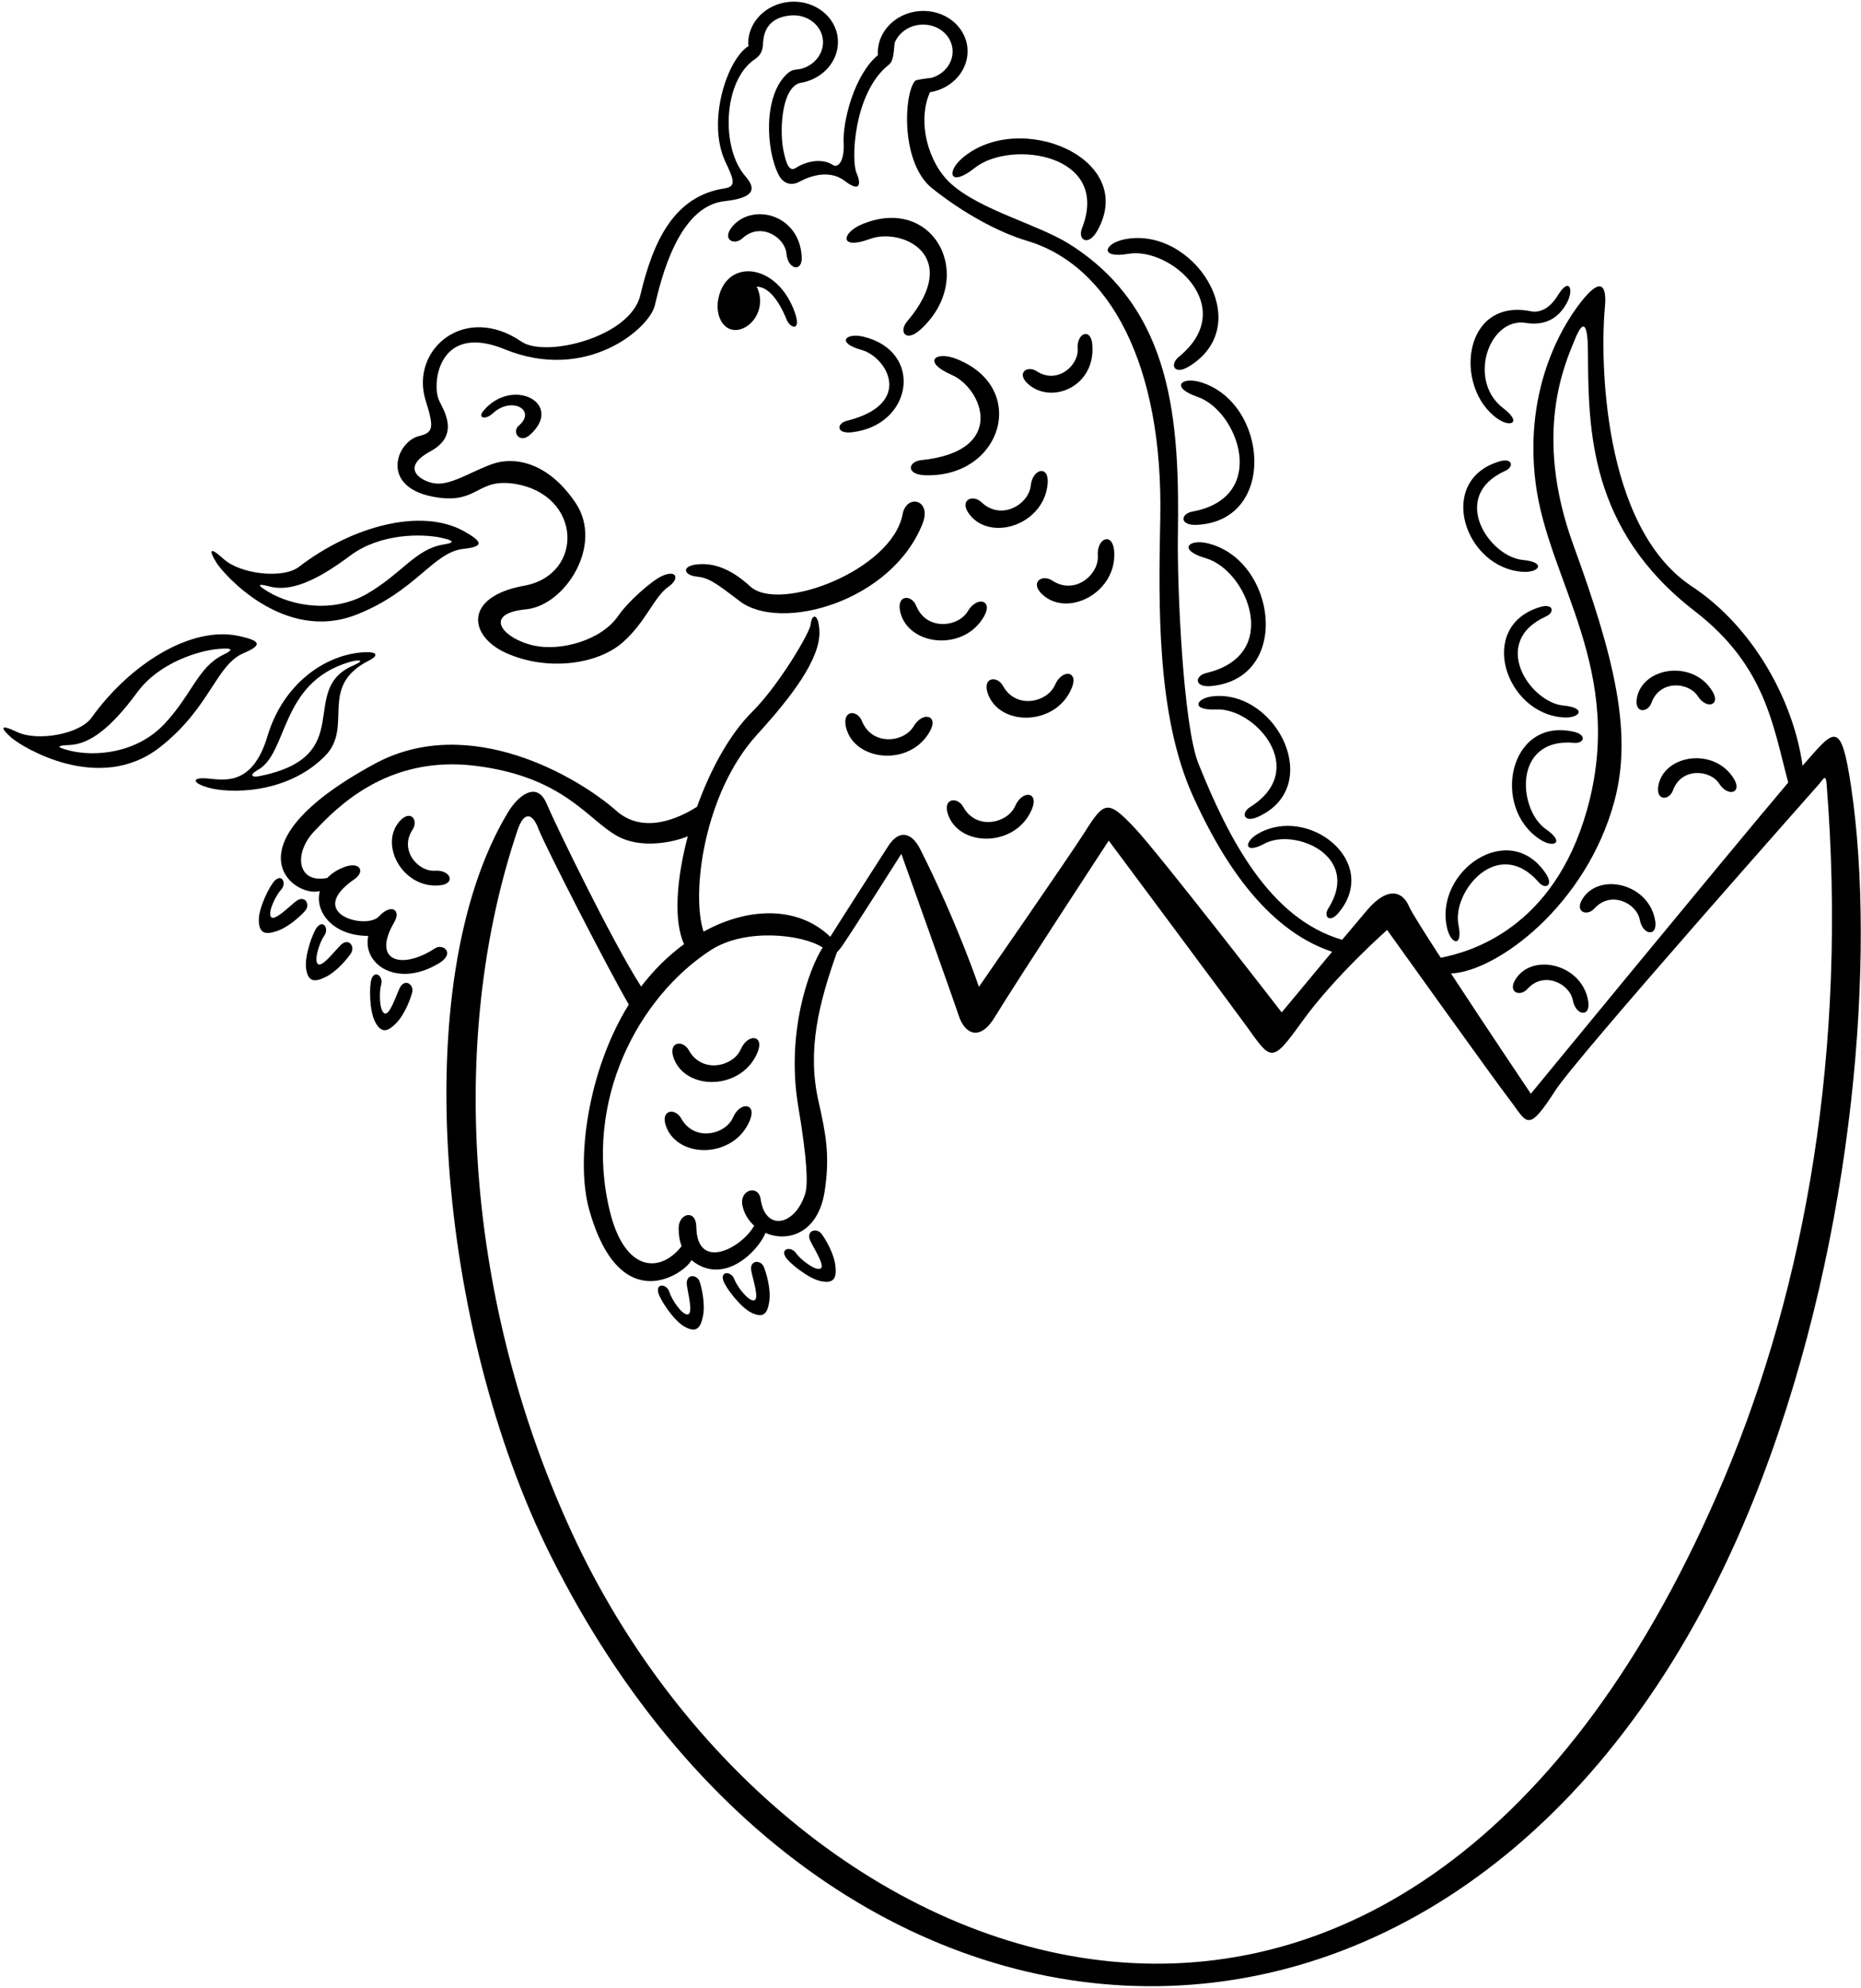 <?xml version="1.0" encoding="UTF-8"?>
<svg xmlns="http://www.w3.org/2000/svg" xmlns:xlink="http://www.w3.org/1999/xlink" width="529pt" height="565pt" viewBox="0 0 529 565" version="1.1">
<g id="surface1">
<path style=" stroke:none;fill-rule:nonzero;fill:rgb(0%,0%,0%);fill-opacity:1;" d="M 469.449 199.707 C 471.824 193.141 480.023 193.809 482.617 197.859 C 485.051 201.66 489.223 200.531 486.766 196.465 C 481.312 187.43 467.152 189.473 465.328 198.172 C 464.367 202.777 468.355 202.727 469.449 199.707 "/>
<path style=" stroke:none;fill-rule:nonzero;fill:rgb(0%,0%,0%);fill-opacity:1;" d="M 471.441 223.059 C 470.477 227.664 474.469 227.613 475.559 224.598 C 477.934 218.027 486.137 218.699 488.727 222.746 C 491.16 226.551 495.332 225.418 492.879 221.352 C 487.422 212.316 473.266 214.363 471.441 223.059 "/>
<path style=" stroke:none;fill-rule:nonzero;fill:rgb(0%,0%,0%);fill-opacity:1;" d="M 293.371 229.848 C 295.348 224.961 290.578 224.453 288.578 229.047 C 286.449 233.941 277.578 236.117 273.82 229.336 C 272.094 226.219 267.711 226.863 269.578 231.742 C 273.105 240.953 288.98 240.707 293.371 229.848 "/>
<path style=" stroke:none;fill-rule:nonzero;fill:rgb(0%,0%,0%);fill-opacity:1;" d="M 304.676 195.461 C 306.652 190.57 301.883 190.062 299.883 194.656 C 297.754 199.551 288.883 201.727 285.121 194.945 C 283.398 191.832 279.016 192.477 280.883 197.355 C 284.406 206.566 300.285 206.32 304.676 195.461 "/>
<path style=" stroke:none;fill-rule:nonzero;fill:rgb(0%,0%,0%);fill-opacity:1;" d="M 453.223 258.184 C 457.887 252.984 465.238 256.68 466.125 261.406 C 466.957 265.84 471.246 266.355 470.496 261.664 C 468.82 251.246 454.926 247.836 449.98 255.219 C 447.359 259.125 451.078 260.574 453.223 258.184 "/>
<path style=" stroke:none;fill-rule:nonzero;fill:rgb(0%,0%,0%);fill-opacity:1;" d="M 447.086 284.266 C 447.918 288.703 452.211 289.215 451.457 284.527 C 449.785 274.105 435.891 270.699 430.941 278.078 C 428.32 281.988 432.043 283.434 434.184 281.047 C 438.848 275.848 446.199 279.539 447.086 284.266 "/>
<path style=" stroke:none;fill-rule:nonzero;fill:rgb(0%,0%,0%);fill-opacity:1;" d="M 259.688 206.426 C 256.977 211.023 247.906 212.098 245.004 204.906 C 243.676 201.602 239.246 201.707 240.5 206.773 C 242.871 216.348 258.66 218.051 264.348 207.809 C 266.906 203.199 262.234 202.113 259.688 206.426 "/>
<path style=" stroke:none;fill-rule:nonzero;fill:rgb(0%,0%,0%);fill-opacity:1;" d="M 279.777 175.062 C 282.336 170.453 277.664 169.367 275.117 173.684 C 272.406 178.277 263.336 179.352 260.438 172.16 C 259.105 168.859 254.676 168.961 255.93 174.031 C 258.301 183.605 274.09 185.305 279.777 175.062 "/>
<path style=" stroke:none;fill-rule:nonzero;fill:rgb(0%,0%,0%);fill-opacity:1;" d="M 278.992 142.738 C 276.414 140.285 272.426 142.211 275.664 146.305 C 281.785 154.039 296.863 149.055 297.805 137.379 C 298.227 132.125 293.523 133.066 292.988 138.051 C 292.422 143.355 284.609 148.086 278.992 142.738 "/>
<path style=" stroke:none;fill-rule:nonzero;fill:rgb(0%,0%,0%);fill-opacity:1;" d="M 294.66 105.484 C 291.988 103.715 288.758 106.051 292.273 109.168 C 298.91 115.062 311.613 109.859 310.484 97.777 C 310.043 93.055 306.016 94.629 306.324 99.129 C 306.656 103.922 300.477 109.34 294.66 105.484 "/>
<path style=" stroke:none;fill-rule:nonzero;fill:rgb(0%,0%,0%);fill-opacity:1;" d="M 271.953 102.031 C 265.895 99.617 261.98 102.809 270.551 106.555 C 279.301 110.379 286.469 128.266 261.898 130.766 C 258.07 131.156 257.391 134.891 263.016 135.062 C 284.867 135.723 292.562 110.234 271.953 102.031 "/>
<path style=" stroke:none;fill-rule:nonzero;fill:rgb(0%,0%,0%);fill-opacity:1;" d="M 245.137 63.688 C 239.102 66.16 238.5 71.176 247.27 67.914 C 256.219 64.59 273.801 72.473 257.863 91.344 C 255.379 94.281 257.484 97.441 261.648 93.656 C 277.828 78.953 265.66 55.27 245.137 63.688 "/>
<path style=" stroke:none;fill-rule:nonzero;fill:rgb(0%,0%,0%);fill-opacity:1;" d="M 211.043 67.719 C 216.176 62.988 223.137 67.363 223.566 72.148 C 223.973 76.641 228.199 77.559 227.891 72.824 C 227.09 60.715 213.727 57.59 208.102 64.457 C 205.125 68.094 208.688 69.887 211.043 67.719 "/>
<path style=" stroke:none;fill-rule:nonzero;fill:rgb(0%,0%,0%);fill-opacity:1;" d="M 299.102 164.988 C 296.133 163.023 292.539 165.617 296.445 169.082 C 303.824 175.629 317.797 168.086 316.684 156.426 C 316.18 151.176 311.715 152.926 312.059 157.926 C 312.43 163.25 305.562 169.273 299.102 164.988 "/>
<path style=" stroke:none;fill-rule:nonzero;fill:rgb(0%,0%,0%);fill-opacity:1;" d="M 215.363 298.996 C 217.34 294.105 212.57 293.602 210.57 298.195 C 208.441 303.09 199.57 305.266 195.812 298.484 C 194.086 295.367 189.703 296.012 191.57 300.891 C 195.098 310.102 210.973 309.855 215.363 298.996 "/>
<path style=" stroke:none;fill-rule:nonzero;fill:rgb(0%,0%,0%);fill-opacity:1;" d="M 213.176 318.344 C 215.152 313.457 210.383 312.949 208.383 317.543 C 206.254 322.438 197.383 324.613 193.625 317.832 C 191.898 314.719 187.516 315.363 189.383 320.238 C 192.906 329.453 208.785 329.203 213.176 318.344 "/>
<path style=" stroke:none;fill-rule:nonzero;fill:rgb(0%,0%,0%);fill-opacity:1;" d="M 113.59 233.395 C 107.691 240.031 114.477 252.609 124.973 251.613 C 129.695 251.164 128.121 247.145 123.621 247.453 C 118.828 247.781 113.414 241.598 117.27 235.785 C 119.043 233.113 116.711 229.879 113.59 233.395 "/>
<path style=" stroke:none;fill-rule:nonzero;fill:rgb(0%,0%,0%);fill-opacity:1;" d="M 84.102 256.16 C 82.027 257.773 77.984 261.902 77.02 260.586 C 76.055 259.27 78.375 254.477 79.922 252.82 C 81.469 251.164 80.273 248.234 78.168 250.203 C 76.707 251.57 73.488 258.012 73.57 261.566 C 73.656 265.121 75.203 265.773 78.664 264.617 C 82.125 263.465 85.57 260.176 86.738 258.844 C 88.309 257.055 86.68 254.152 84.102 256.16 "/>
<path style=" stroke:none;fill-rule:nonzero;fill:rgb(0%,0%,0%);fill-opacity:1;" d="M 96.781 268.633 C 94.926 270.5 91.438 275.105 90.312 273.922 C 89.191 272.738 90.883 267.691 92.211 265.852 C 93.535 264.012 91.977 261.254 90.141 263.477 C 88.863 265.02 86.484 271.812 87.02 275.328 C 87.551 278.848 89.168 279.297 92.453 277.711 C 95.742 276.129 98.746 272.434 99.734 270.965 C 101.062 268.988 99.082 266.316 96.781 268.633 "/>
<path style=" stroke:none;fill-rule:nonzero;fill:rgb(0%,0%,0%);fill-opacity:1;" d="M 113.598 280.84 C 112.473 283.215 110.723 288.723 109.27 287.984 C 107.816 287.242 107.727 281.922 108.359 279.742 C 108.992 277.566 106.605 275.488 105.613 278.195 C 104.926 280.074 104.957 287.273 106.633 290.41 C 108.312 293.551 109.984 293.434 112.555 290.84 C 115.121 288.25 116.719 283.762 117.16 282.047 C 117.754 279.742 114.992 277.887 113.598 280.84 "/>
<path style=" stroke:none;fill-rule:nonzero;fill:rgb(0%,0%,0%);fill-opacity:1;" d="M 195.246 365.207 C 195.59 367.812 197.109 373.391 195.484 373.559 C 193.863 373.723 190.898 369.301 190.25 367.129 C 189.605 364.957 186.469 364.508 187.105 367.316 C 187.547 369.27 191.477 375.301 194.59 377.027 C 197.699 378.754 199.043 377.746 199.797 374.176 C 200.547 370.605 199.453 365.969 198.895 364.289 C 198.145 362.031 194.816 361.973 195.246 365.207 "/>
<path style=" stroke:none;fill-rule:nonzero;fill:rgb(0%,0%,0%);fill-opacity:1;" d="M 213.57 361.242 C 214.074 363.824 215.938 369.297 214.324 369.562 C 212.715 369.828 209.484 365.598 208.703 363.469 C 207.926 361.34 204.77 361.086 205.578 363.852 C 206.141 365.773 210.434 371.551 213.645 373.082 C 216.855 374.613 218.133 373.523 218.664 369.914 C 219.195 366.305 217.816 361.746 217.156 360.105 C 216.27 357.895 212.945 358.039 213.57 361.242 "/>
<path style=" stroke:none;fill-rule:nonzero;fill:rgb(0%,0%,0%);fill-opacity:1;" d="M 233.547 350.676 C 232.129 348.762 228.945 349.738 230.359 352.68 C 231.5 355.051 234.676 359.879 233.188 360.539 C 231.695 361.203 227.504 357.922 226.211 356.059 C 224.922 354.195 221.801 354.742 223.281 357.219 C 224.309 358.938 229.918 363.445 233.41 364.117 C 236.906 364.789 237.871 363.414 237.473 359.789 C 237.078 356.16 234.598 352.098 233.547 350.676 "/>
<path style=" stroke:none;fill-rule:nonzero;fill:rgb(0%,0%,0%);fill-opacity:1;" d="M 204.203 84.84 C 203.324 89.105 205.078 93.07 208.125 93.699 C 211.172 94.328 214.992 91.598 215.875 87.336 C 216.312 85.223 215.941 83.133 215.09 81.48 C 219.746 81.477 222.895 89.055 223.559 90.742 C 224.598 93.379 227.836 94.285 225.988 88.953 C 221.082 74.77 206.613 73.195 204.203 84.84 "/>
<path style=" stroke:none;fill-rule:nonzero;fill:rgb(0%,0%,0%);fill-opacity:1;" d="M 197.773 163.82 C 201.359 164.242 202.664 165.027 210.227 170.816 C 221.988 179.82 253.582 170.918 262.27 148.738 C 264.922 141.957 257.684 140.227 256.559 146.176 C 253.559 162.055 221.57 174.219 213.27 166.668 C 210.398 164.055 205.477 160.188 199.449 160.312 C 193.422 160.438 194.188 163.395 197.773 163.82 "/>
<path style=" stroke:none;fill-rule:nonzero;fill:rgb(0%,0%,0%);fill-opacity:1;" d="M 147.484 120.949 C 145.379 122.738 147.73 126.258 150.711 123.535 C 160.438 114.645 145.625 106.918 137.387 116.781 C 135.703 118.805 137.949 119.438 140.105 117.453 C 145.488 112.492 152.605 116.609 147.484 120.949 "/>
<path style=" stroke:none;fill-rule:nonzero;fill:rgb(0%,0%,0%);fill-opacity:1;" d="M 526.242 223.949 C 523.34 204.203 521.453 207.285 512.906 217.02 C 512.75 217.199 512.578 217.398 512.398 217.605 C 509.758 198.82 498.191 178.043 480.93 166.656 C 455.164 149.656 454.859 101.211 456.215 87.039 C 456.648 82.477 455.781 78.285 450.422 84.57 C 445.062 90.855 432.961 109.398 436.516 137.348 C 440.074 165.293 462.316 190.422 451.102 230.199 C 441.574 264 417.824 270.578 409.535 272.18 C 404.824 264.918 401.176 259.121 400.559 257.66 C 398.59 253.023 394.25 252.039 388.648 258.609 C 386.738 260.852 384.211 263.855 381.508 267.082 C 360.762 261.047 349.141 238.086 340.684 217.066 C 336.27 206.102 334.602 166.535 334.82 152.371 C 335.324 119.738 333.457 88.008 304.066 69.418 C 295.105 63.75 278.676 59.77 270.262 52.156 C 263.785 46.297 260.656 34.562 264.332 26.215 C 270.789 25.176 275.488 19.801 275.008 13.738 C 274.496 7.332 268.387 2.59 261.359 3.148 C 254.367 3.707 249.105 9.301 249.555 15.668 C 242.789 21.301 239.508 34.539 239.809 40.621 C 240.094 46.461 237.887 47.699 236.758 46.902 C 234.359 45.211 229.953 45.305 226.172 47.746 C 223.977 49.164 223.227 45.145 222.719 42.871 C 221.656 38.121 221.836 25.32 227.289 23.605 C 233.848 22.645 238.652 17.23 238.164 11.105 C 237.656 4.699 231.547 -0.043 224.516 0.516 C 217.727 1.059 212.562 6.352 212.684 12.492 C 212.688 12.703 212.898 13.02 212.715 13.133 C 206.828 16.762 200.793 34.348 206.188 45.965 C 208.309 50.535 209.605 52.98 206.035 53.523 C 191.691 55.703 185.738 68.219 182 83.934 C 179.172 95.824 155.059 101.754 148.25 97.098 C 132.02 85.996 116.488 99.414 120.996 113.828 C 123.379 121.449 123.273 122.922 119.137 123.918 C 112.516 125.512 107.555 139.082 124.613 141.414 C 136.102 142.984 135.703 135.738 146.5 137.539 C 165.469 140.711 166.105 163.359 148.98 166.461 C 131.766 169.578 133.191 180.711 143.75 185.523 C 155.359 190.812 169.77 188.953 177.07 182.512 C 183.598 176.75 185.969 169.539 190.016 166.746 C 193.215 164.535 192.461 161.758 188.176 163.695 C 185.211 165.035 178.465 171.039 175.758 174.984 C 170.898 182.074 159.285 185.137 151.754 183.465 C 142.859 181.488 137.039 174.359 149.516 173.168 C 160.613 172.105 171.672 154.891 163.617 142.926 C 155.562 130.961 145.879 129.777 140.008 131.844 C 134.137 133.91 128.242 137.93 123.762 137.398 C 119.812 136.93 113.473 133.07 122.324 128.281 C 131.176 123.492 125.754 116.16 124.699 113.531 C 122.707 108.551 124.914 91.668 143.449 99.254 C 166.664 108.758 184.559 93.391 186.137 86.801 C 187.867 79.559 192.742 58.586 205.969 57.168 C 215.617 56.133 214.383 52.973 211.84 50.039 C 204.84 41.984 205.562 22.98 214.48 16.895 C 216.168 15.742 216.887 14.547 216.926 11.789 C 216.938 11.785 216.949 11.777 216.957 11.77 C 217.141 8.926 218.535 4.887 224.824 4.383 C 229.512 4.012 233.586 7.172 233.926 11.445 C 234.223 15.203 231.531 18.562 227.688 19.57 C 226.426 19.867 225.367 19.547 223.918 20.816 C 216.859 27 217.699 42.664 221.355 49.727 C 223.035 52.969 225.828 52.391 227.023 51.762 C 228.215 51.133 234.844 47.41 240.137 51.426 C 245.426 55.445 244.266 50.879 243.57 49.422 C 241.746 45.594 242.766 26.176 252.605 18.438 C 254.176 17.199 253.977 14.508 254.336 12.117 C 255.469 9.363 258.254 7.289 261.664 7.02 C 266.352 6.645 270.426 9.805 270.766 14.078 C 271.059 17.742 268.504 21.027 264.812 22.121 C 262.523 22.391 260.363 22.664 260.066 23.027 C 256.836 27.016 256.07 46.43 264.98 53.531 C 273.895 60.637 283.914 66.051 291.914 68.434 C 315.512 75.453 330.695 103.73 329.812 147.441 C 329.305 172.496 328.82 203.504 339.105 226.246 C 346.918 243.52 359.332 264.043 378.66 270.484 C 371.574 278.973 364.332 287.715 364.332 287.715 C 364.332 287.715 329.594 242.809 322.609 235.371 C 314.824 227.086 313.859 227.754 308.32 236.512 C 304.062 243.242 278.262 280.453 278.262 280.453 C 278.262 280.453 272.129 262.254 261.562 241.301 C 259.109 236.445 255.539 235.719 252.504 240.426 C 251.039 242.691 238.184 262.695 236.008 266.234 C 227.02 257.547 212.996 257.594 199.992 264.77 C 196.395 253.84 200.129 225.293 215.203 208.773 C 224.98 198.055 233.277 187.203 232.922 179.309 C 232.688 174.176 230.746 174.332 230.457 177.371 C 230.219 179.863 221.207 194.977 213.801 202.312 C 207.395 208.66 201.926 218.711 198.141 229.27 C 192.969 232.57 182.902 237.219 175.203 230.422 C 164.316 220.816 133.387 202.504 106.492 217.074 C 63.816 240.199 83.355 255.258 90.918 253.238 C 89.352 259.121 94.621 265.973 104.684 265.977 C 102.93 274.172 113.086 280.898 124.84 273.719 C 129.523 270.855 125.887 268.035 123.664 269.5 C 114.301 275.672 105.469 273.336 112.098 262.023 C 114.062 258.668 111.258 256.598 107.734 260.43 C 104.133 264.34 86.496 259.691 100.758 249.848 C 103.953 247.641 102.289 244.574 97.477 246.559 C 95.594 247.332 94.129 248.348 93.039 249.504 C 84.441 251.219 83.359 242.48 89.371 236.195 C 95.438 229.852 109.84 214.5 135.121 217.637 C 160.406 220.77 167.066 233.023 175.602 237.672 C 182.094 241.203 191.039 239.512 195.516 237.672 C 192.211 250.008 191.457 261.898 194.453 268.312 C 190.07 271.52 185.914 275.555 182.246 280.371 C 173.992 267.551 157.891 234.324 155.324 228.277 C 152.699 222.094 147.484 225.707 144.348 230.93 C 115.172 279.516 124.887 378.633 156.391 441.809 C 238.844 607.148 428.426 610.516 500.828 420.199 C 527.488 350.121 533.156 270.938 526.242 223.949 Z M 458.895 227.715 C 464.172 208.195 458.824 186.703 447.234 154.871 C 435.645 123.035 444.977 103.113 447.645 96.512 C 450.316 89.906 451.34 92.754 451.383 99.941 C 451.504 121.973 451.652 150.484 481.758 173.691 C 501.941 189.254 503.984 206.332 508.316 222.383 C 489.672 244.441 435.152 310.836 435.152 310.836 C 435.152 310.836 422.484 291.988 412.457 276.66 C 425.535 276.074 450.898 257.297 458.895 227.715 Z M 202.059 270.008 C 211.828 263.68 228.027 265.488 233.855 269.277 C 229.926 275.316 223.395 293.574 226.898 314.371 C 229.426 329.352 229.727 336.52 228.879 339.25 C 226.078 348.277 217.559 350.164 216.219 340.789 C 215.617 336.578 210.145 338.078 211.031 342.535 C 211.496 344.859 212.719 346.84 214.383 348.336 C 210.691 354.84 198.098 361.352 197.934 348.641 C 197.871 343.566 192.922 344.758 192.906 349.039 C 192.898 351.027 193.203 352.73 193.746 354.164 C 187.57 361.988 177.57 361.52 173.348 344.203 C 165.668 312.75 181.566 283.289 202.059 270.008 Z M 490.414 419.422 C 400.797 633.043 223.891 568.457 162.551 435.551 C 132.781 371.051 126.828 296.043 147.137 235.855 C 148.863 230.746 151.258 230.734 153.062 235.562 C 154.734 240.027 172.855 275.418 178.742 285.473 C 167.008 304.375 163.652 329.961 167.438 343.609 C 176.312 375.598 195.23 361.367 196.535 358.109 C 205.754 365.664 215.59 355.441 217.586 350.387 C 223.879 353.133 232.562 350.559 234.418 338.543 C 235.996 328.297 234.699 322.008 232.637 312.852 C 229.414 298.535 232.695 285.273 237.914 270.605 C 238.414 270.113 238.984 269.43 239.621 268.48 C 243.438 262.852 256.211 242.66 256.211 242.66 C 256.211 242.66 270.766 283.312 272.523 288.633 C 274.277 293.953 278.57 296.008 282.805 289.012 C 288.547 279.535 315.168 238.895 315.168 238.895 C 315.168 238.895 351.105 287.168 354.102 291.324 C 361.352 301.387 361.332 302.57 370.133 290.312 C 379.363 277.461 394.293 264.285 394.293 264.285 C 394.293 264.285 424.859 306.996 429.02 312.391 C 434.113 319 434.082 322.414 442.137 309.879 C 448.176 300.477 516.242 223.812 517.219 222.668 C 518.191 221.527 518.98 219.73 519.223 222.777 C 525.246 298.367 513.043 365.484 490.414 419.422 "/>
<path style=" stroke:none;fill-rule:nonzero;fill:rgb(0%,0%,0%);fill-opacity:1;" d="M 320.738 72.133 C 332.672 70.078 352.414 87.293 335.082 101.422 C 332.395 103.613 333.734 106.758 338.047 104.102 C 357.539 92.09 339.098 63.996 319.551 68.035 C 313.805 69.223 312.438 73.559 320.738 72.133 "/>
<path style=" stroke:none;fill-rule:nonzero;fill:rgb(0%,0%,0%);fill-opacity:1;" d="M 340.457 112.805 C 351.906 116.746 360.938 141.332 338.945 145.387 C 335.539 146.016 335.199 149.414 340.258 149.156 C 363.129 148.004 360.465 114.504 341.387 108.645 C 335.777 106.922 332.496 110.066 340.457 112.805 "/>
<path style=" stroke:none;fill-rule:nonzero;fill:rgb(0%,0%,0%);fill-opacity:1;" d="M 343.484 154.449 C 337.797 153.012 334.68 156.316 342.77 158.648 C 354.402 162.008 364.66 186.105 342.902 191.266 C 339.535 192.062 339.367 195.477 344.406 194.965 C 367.184 192.656 362.836 159.336 343.484 154.449 "/>
<path style=" stroke:none;fill-rule:nonzero;fill:rgb(0%,0%,0%);fill-opacity:1;" d="M 277.086 47.715 C 287.238 39.625 315.895 43.699 307.555 64.898 C 306.262 68.184 309.34 70.137 311.91 65.59 C 323.523 45.031 289.852 31.047 273.602 44.879 C 268.824 48.945 270.02 53.344 277.086 47.715 "/>
<path style=" stroke:none;fill-rule:nonzero;fill:rgb(0%,0%,0%);fill-opacity:1;" d="M 345.176 197.836 C 339.91 198.258 338.211 201.977 345.777 201.625 C 356.664 201.121 372.379 218.695 355.324 229.383 C 352.684 231.039 353.527 233.996 357.676 232.102 C 376.422 223.547 363.082 196.406 345.176 197.836 "/>
<path style=" stroke:none;fill-rule:nonzero;fill:rgb(0%,0%,0%);fill-opacity:1;" d="M 357.535 236.973 C 353.52 239.309 353.582 242.906 359.457 239.75 C 367.902 235.211 387.055 243.184 377.59 258.148 C 376.121 260.465 377.914 262.492 380.488 259.414 C 392.59 244.922 371.887 228.633 357.535 236.973 "/>
<path style=" stroke:none;fill-rule:nonzero;fill:rgb(0%,0%,0%);fill-opacity:1;" d="M 414.578 262.82 C 412.668 253.426 425.82 237.383 437.422 250.766 C 439.219 252.84 441.676 251.703 439.469 248.355 C 429.066 232.559 407.496 247.633 411.363 263.859 C 412.441 268.379 415.906 269.355 414.578 262.82 "/>
<path style=" stroke:none;fill-rule:nonzero;fill:rgb(0%,0%,0%);fill-opacity:1;" d="M 447.516 211.109 C 450.246 211.352 451.227 208.832 447.316 207.949 C 428.863 203.797 423.793 229.617 437.84 238.617 C 441.754 241.125 444.922 239.426 439.434 235.641 C 431.535 230.199 429.875 209.523 447.516 211.109 "/>
<path style=" stroke:none;fill-rule:nonzero;fill:rgb(0%,0%,0%);fill-opacity:1;" d="M 439.488 175.172 C 441.992 174.047 441.613 171.367 437.77 172.516 C 419.648 177.926 427.863 202.922 444.52 203.895 C 449.156 204.168 451.09 201.133 444.449 200.52 C 434.902 199.641 423.332 182.422 439.488 175.172 "/>
<path style=" stroke:none;fill-rule:nonzero;fill:rgb(0%,0%,0%);fill-opacity:1;" d="M 432.973 162.512 C 437.609 162.773 439.539 159.738 432.898 159.137 C 423.348 158.27 411.754 141.07 427.898 133.797 C 430.398 132.668 430.02 129.988 426.176 131.141 C 408.062 136.578 416.316 161.562 432.973 162.512 "/>
<path style=" stroke:none;fill-rule:nonzero;fill:rgb(0%,0%,0%);fill-opacity:1;" d="M 425.648 118.969 C 429.445 121.648 432.691 120.09 427.371 116.066 C 416.926 108.156 423.316 90.102 433.684 91.762 C 438.516 92.535 442.609 91.074 445.316 86.219 C 447.492 82.316 446.125 78.52 442.824 83.934 C 440.473 87.793 437.633 88.883 435.367 88.504 C 415.762 84.395 413.125 110.133 425.648 118.969 "/>
<path style=" stroke:none;fill-rule:nonzero;fill:rgb(0%,0%,0%);fill-opacity:1;" d="M 101.254 174.703 C 118.227 168.066 123.141 156.914 131.723 155.984 C 137.691 155.336 137.211 153.945 131.855 150.961 C 119.75 144.211 100.062 149.508 84.988 161.086 C 80.344 164.648 68.234 163.086 63.641 158.922 C 59.051 154.762 59.613 156.848 61.598 160.016 C 63.582 163.188 80.719 182.73 101.254 174.703 Z M 76.645 166.676 C 82.305 168.164 89.387 165.523 99.52 157.93 C 108.062 151.523 119.922 151.645 125.344 152.809 C 130.762 153.977 127.609 154.492 126.031 154.754 C 118.078 156.055 114.32 162.961 104.371 168.727 C 94.426 174.496 82.746 172.086 76.23 168.172 C 72.316 165.82 73.922 165.961 76.645 166.676 "/>
<path style=" stroke:none;fill-rule:nonzero;fill:rgb(0%,0%,0%);fill-opacity:1;" d="M 69.277 185.605 C 74.809 183.262 73.945 182.066 67.953 180.754 C 54.418 177.785 37.098 188.539 26.004 203.973 C 22.59 208.727 10.543 210.723 4.945 208.062 C -0.656 205.406 0.488 207.238 3.305 209.703 C 6.117 212.164 28.164 225.93 45.508 212.316 C 59.844 201.066 61.332 188.973 69.277 185.605 Z M 63.473 186.066 C 56.238 189.609 54.629 197.305 46.77 205.699 C 38.914 214.09 27.035 215.152 19.668 213.289 C 15.238 212.168 16.82 211.836 19.629 211.734 C 25.48 211.527 31.496 206.957 39.008 196.758 C 45.34 188.16 56.73 184.852 62.254 184.402 C 67.781 183.957 64.91 185.363 63.473 186.066 "/>
<path style=" stroke:none;fill-rule:nonzero;fill:rgb(0%,0%,0%);fill-opacity:1;" d="M 104.863 187.73 C 107.766 186.258 107.371 185.047 102.902 185.402 C 91.934 186.273 80.383 194.652 76.035 209.203 C 71.691 223.754 63.352 221.578 58.883 221.223 C 54.414 220.867 54.523 222.52 59.27 223.855 C 64.922 225.449 81.262 225.93 92.27 214.977 C 100.777 206.516 90.176 195.195 104.863 187.73 Z M 73.746 220.57 C 71.262 221.066 71.016 220.066 73.254 218.836 C 81.996 214.016 79.434 194.109 99.219 188.18 C 101.98 187.355 104.141 187.52 100.363 189.156 C 84.422 196.062 101.934 214.953 73.746 220.57 "/>
<path style=" stroke:none;fill-rule:nonzero;fill:rgb(0%,0%,0%);fill-opacity:1;" d="M 240.742 119.582 C 237.754 120.324 237.641 123.359 242.113 122.855 C 259.492 120.895 262.688 99.836 245.438 95.684 C 240.363 94.465 237.625 97.434 244.84 99.426 C 252.203 101.461 259.914 114.805 240.742 119.582 "/>
</g>
</svg>
